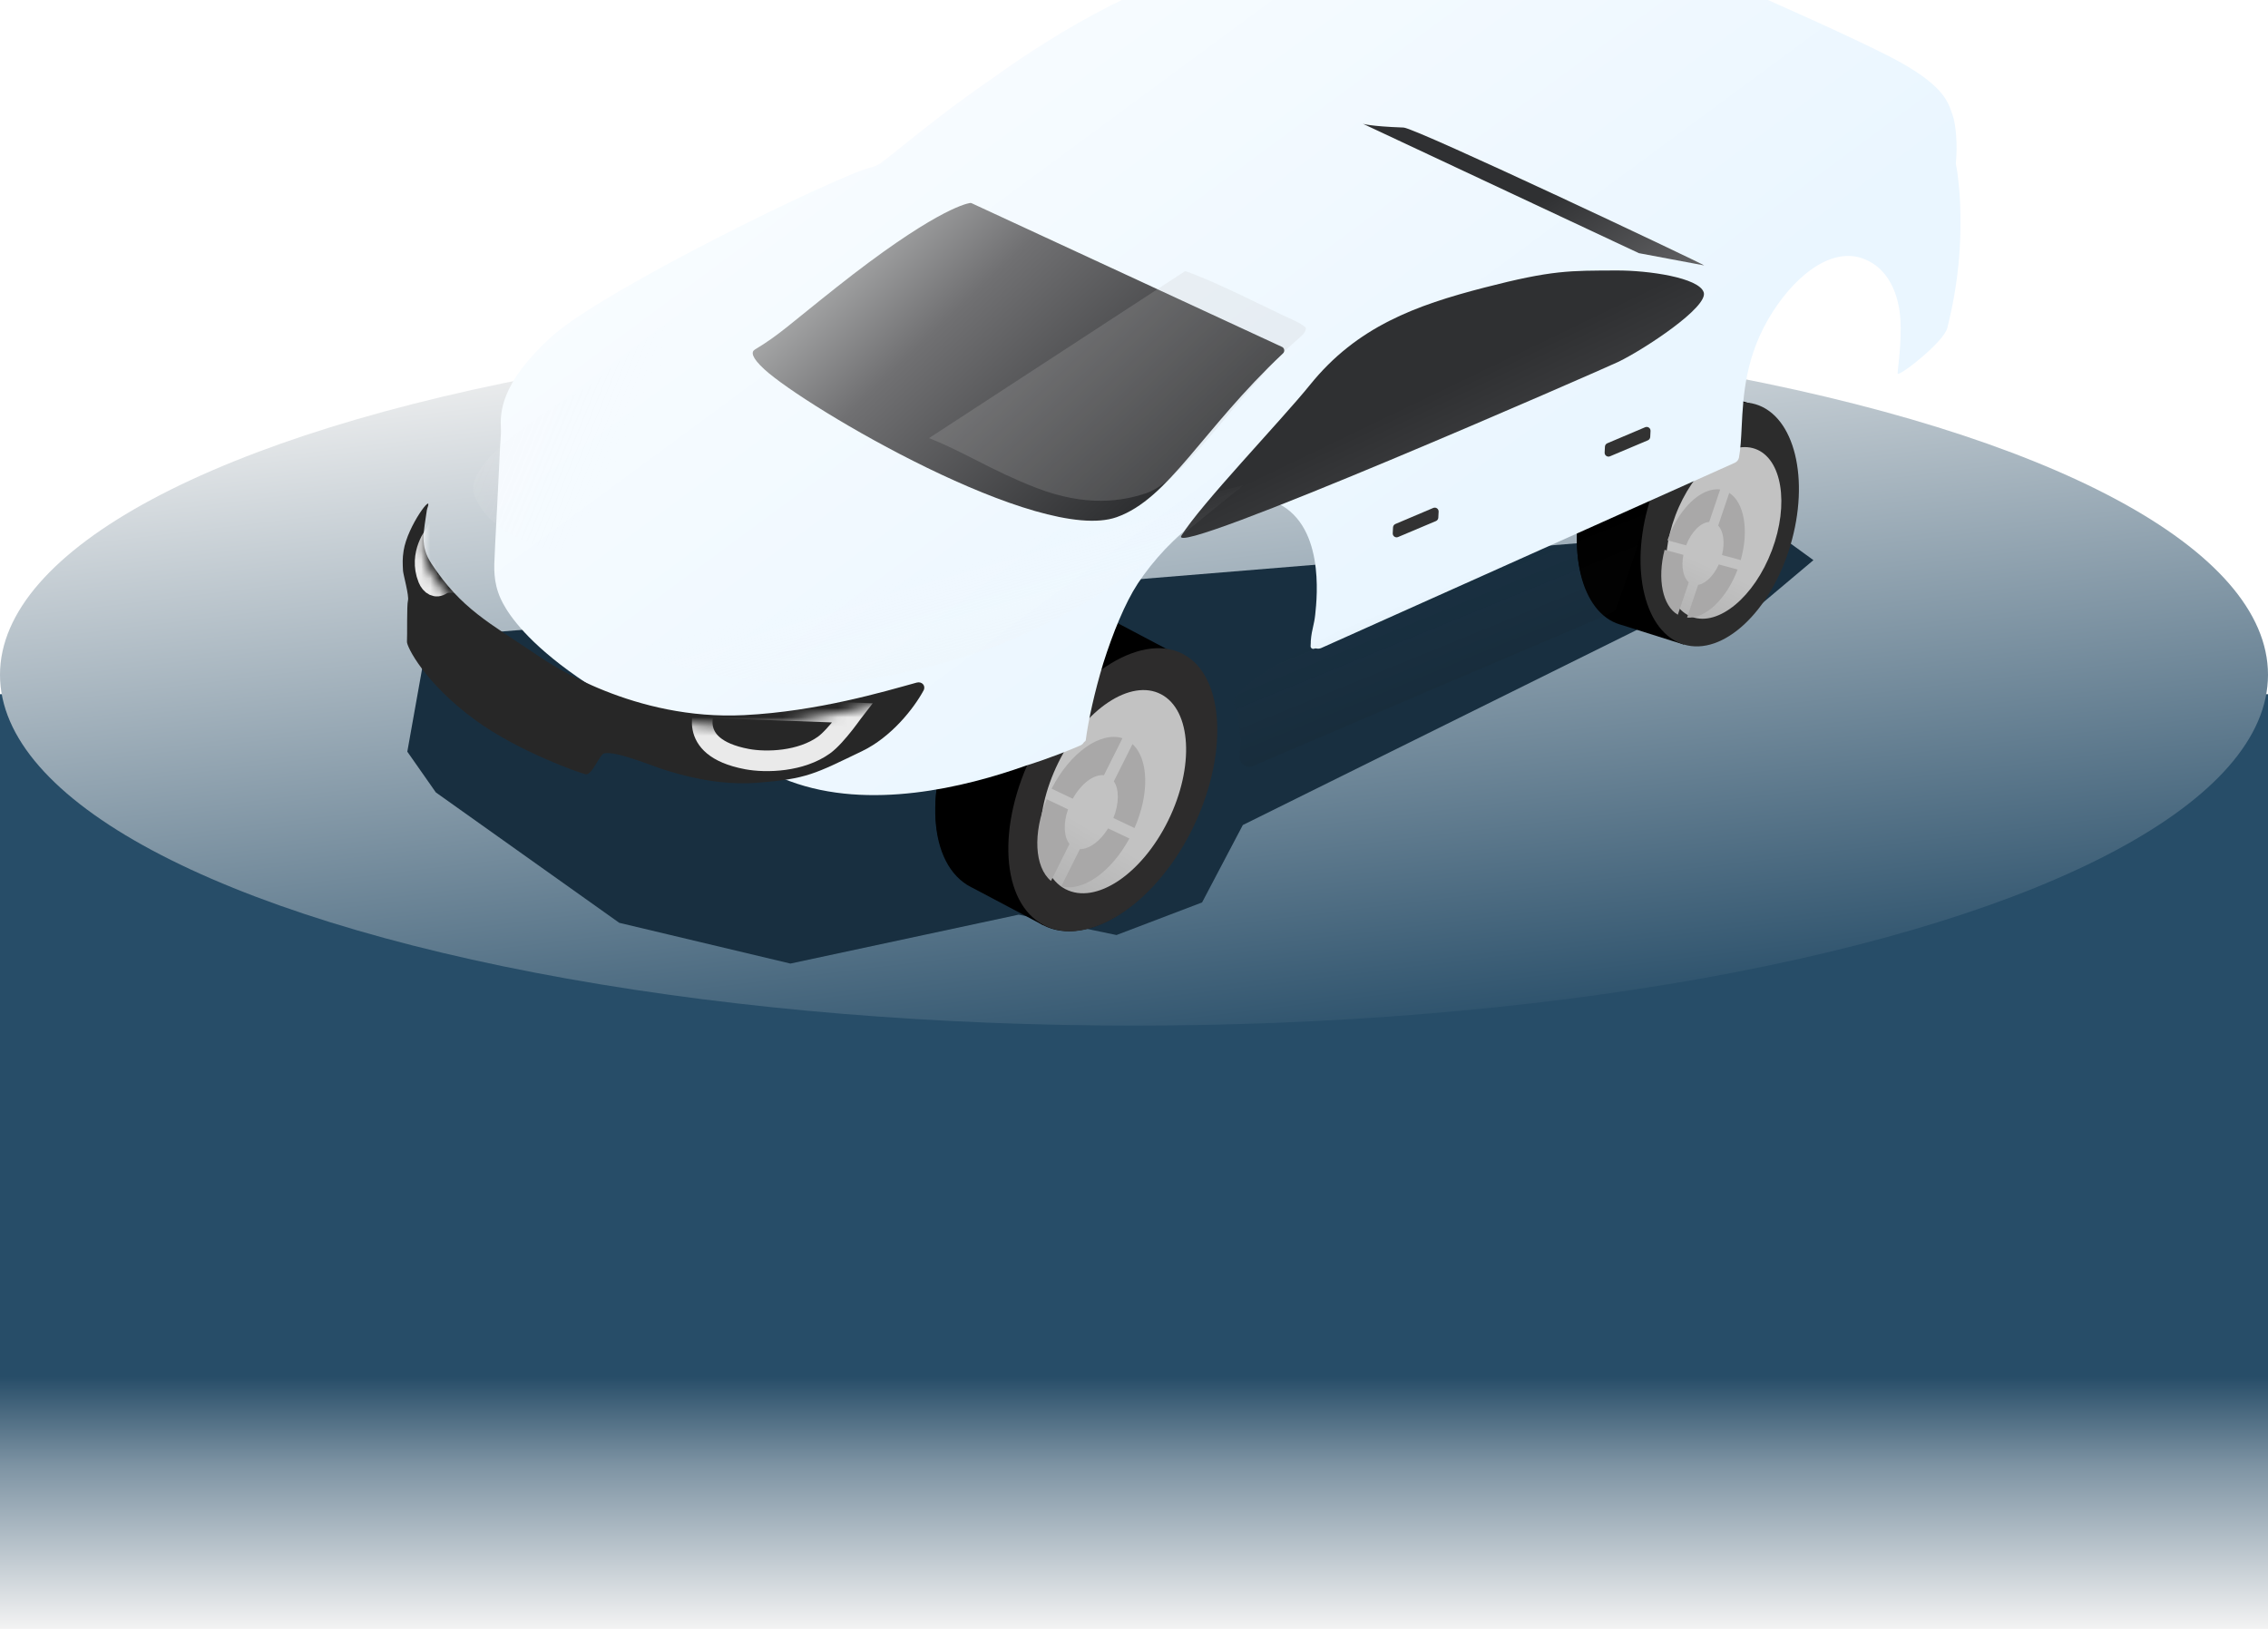 <svg width="245" height="176" viewBox="0 0 245 176" fill="none" xmlns="http://www.w3.org/2000/svg">
<rect y="75" width="245" height="101" fill="url(#paint0_linear_7_306)"/>
<ellipse cx="122.5" cy="72.907" rx="122.5" ry="37.907" fill="url(#paint1_linear_7_306)"/>
<g filter="url(#filter0_f_7_306)">
<path d="M46.201 68.888L191.052 57L195.895 60.522L187.53 67.567L181.366 65.805L134.257 89.14L129.854 97.505L120.608 101.028L110.041 98.826L85.386 104.11L66.894 99.707L47.082 85.618L44 81.215L46.201 68.888Z" fill="#182F40"/>
</g>
<path fill-rule="evenodd" clip-rule="evenodd" d="M127.657 71.159L119.794 67.004L119.791 67.008C119.741 66.98 119.69 66.953 119.639 66.927C114.951 64.524 107.852 69.051 103.782 77.038C99.712 85.026 100.213 93.449 104.901 95.852C104.965 95.885 105.03 95.917 105.094 95.947L112.678 99.959L117.48 90.727C118.692 89.283 119.808 87.606 120.758 85.741C121.634 84.021 122.299 82.28 122.755 80.584L127.657 71.159Z" fill="black"/>
<path d="M112.703 99.971C117.391 102.374 124.488 97.852 128.555 89.871C132.621 81.89 132.118 73.472 127.43 71.069C122.742 68.665 115.645 73.187 111.579 81.169C107.512 89.15 108.016 97.568 112.703 99.971Z" fill="black"/>
<g filter="url(#filter1_d_7_306)">
<path d="M114.817 96.382C118.333 98.185 123.656 94.793 126.706 88.807C129.756 82.821 129.378 76.507 125.862 74.704C122.346 72.902 117.023 76.294 113.973 82.28C110.923 88.266 111.301 94.58 114.817 96.382Z" fill="url(#paint2_linear_7_306)"/>
</g>
<g filter="url(#filter2_di_7_306)">
<path fill-rule="evenodd" clip-rule="evenodd" d="M120.501 76.875C119.439 77.43 118.376 78.281 117.399 79.37L119.296 83.1C119.591 82.789 119.903 82.534 120.217 82.343L120.501 76.875ZM119.865 89.144C119.408 89.298 118.965 89.298 118.585 89.114L115.265 94.25C115.418 94.363 115.579 94.463 115.75 94.551C116.872 95.126 118.216 95.064 119.589 94.489L119.865 89.144ZM120.017 94.293L120.294 88.958C120.662 88.762 121.031 88.475 121.376 88.111L123.235 91.767C122.221 92.887 121.116 93.75 120.017 94.293ZM120.647 82.125L120.93 76.667C122.359 76.027 123.763 75.938 124.929 76.535C125.255 76.702 125.548 76.916 125.809 77.17L122.458 82.353C122.357 82.256 122.244 82.173 122.118 82.109C121.688 81.888 121.174 81.909 120.647 82.125ZM125.63 88.255C125.024 89.446 124.308 90.514 123.531 91.428L121.672 87.772C121.936 87.444 122.18 87.069 122.39 86.657C122.416 86.607 122.44 86.556 122.465 86.506L125.932 87.633C125.836 87.841 125.736 88.048 125.63 88.255ZM119 83.44L117.104 79.711C116.344 80.613 115.645 81.663 115.049 82.831C114.928 83.068 114.814 83.306 114.706 83.544L118.218 84.685C118.239 84.641 118.261 84.596 118.284 84.552C118.494 84.141 118.736 83.767 119 83.44ZM126.103 87.249C126.824 85.578 127.227 83.906 127.322 82.385L123.029 84.583C122.977 85.072 122.846 85.595 122.634 86.121L126.103 87.249ZM118.047 85.07C117.793 85.694 117.653 86.316 117.625 86.881L113.341 89.075C113.387 87.484 113.783 85.708 114.537 83.929L118.047 85.07ZM113.337 89.547L117.627 87.35C117.669 87.996 117.875 88.538 118.24 88.878L114.94 93.982C113.906 93.021 113.365 91.434 113.337 89.547ZM127.342 81.904L123.055 84.1C123.054 83.556 122.944 83.074 122.729 82.704L126.101 77.489C126.958 78.533 127.377 80.096 127.342 81.904Z" fill="#4C4C4C"/>
</g>
<path fill-rule="evenodd" clip-rule="evenodd" d="M127.663 70.988L119.799 66.833L119.798 66.835C119.75 66.808 119.701 66.782 119.652 66.757C114.964 64.354 107.865 68.881 103.795 76.868C99.725 84.856 100.226 93.279 104.914 95.682C104.961 95.707 105.009 95.73 105.057 95.753L112.684 99.789L117.473 90.581C118.693 89.131 119.815 87.447 120.771 85.571C121.653 83.841 122.32 82.09 122.776 80.384L127.663 70.988Z" fill="black"/>
<path d="M128.649 89.876C124.582 97.858 117.485 102.379 112.797 99.976C108.109 97.573 107.606 89.155 111.673 81.174C115.739 73.193 123.065 68.242 127.753 70.645C132.441 73.048 132.715 81.895 128.649 89.876Z" fill="#2D2C2C"/>
<g filter="url(#filter3_d_7_306)">
<path d="M115.079 96.059C118.357 97.785 123.332 94.474 126.191 88.663C129.049 82.852 128.709 76.742 125.431 75.016C122.152 73.29 117.177 76.601 114.319 82.412C111.46 88.223 111.8 94.333 115.079 96.059Z" fill="url(#paint3_linear_7_306)"/>
</g>
<g filter="url(#filter4_di_7_306)">
<path fill-rule="evenodd" clip-rule="evenodd" d="M124.377 88.379C122.403 92.024 119.308 94.174 117.015 93.55L119.03 89.527C120.023 89.551 121.218 88.686 122.08 87.288L124.377 88.379ZM124.93 87.25C126.565 83.535 126.451 79.775 124.713 78.18L122.698 82.202C123.283 83.057 123.278 84.604 122.647 86.166L124.93 87.25ZM118.261 84.083C119.169 82.436 120.541 81.423 121.628 81.543L123.629 77.547C121.261 76.786 117.973 79.093 115.975 82.997L118.261 84.083ZM117.749 85.231L115.448 84.139C113.933 87.815 114.125 91.472 115.907 92.968L117.908 88.971C117.287 88.202 117.222 86.746 117.749 85.231Z" fill="#A9A8A8"/>
</g>
<path fill-rule="evenodd" clip-rule="evenodd" d="M189.777 43.832L182.772 41.628L182.771 41.633C182.726 41.618 182.682 41.604 182.637 41.59C178.472 40.336 173.377 45.071 171.257 52.165C169.137 59.26 170.795 66.027 174.96 67.281C175.021 67.3 175.082 67.317 175.143 67.332L181.886 69.458L184.413 61.252C185.185 59.897 185.843 58.366 186.339 56.706C186.797 55.175 187.078 53.66 187.197 52.211L189.777 43.832Z" fill="black"/>
<path d="M181.914 69.466C186.079 70.72 191.172 65.99 193.29 58.901C195.409 51.812 193.749 45.049 189.585 43.795C185.42 42.541 180.326 47.271 178.208 54.36C176.09 61.449 177.749 68.212 181.914 69.466Z" fill="black"/>
<g filter="url(#filter5_d_7_306)">
<path d="M183.097 66.235C186.221 67.175 190.041 63.627 191.63 58.31C193.219 52.993 191.974 47.921 188.85 46.98C185.727 46.04 181.906 49.588 180.318 54.904C178.729 60.221 179.973 65.294 183.097 66.235Z" fill="url(#paint4_linear_7_306)"/>
</g>
<g filter="url(#filter6_di_7_306)">
<path fill-rule="evenodd" clip-rule="evenodd" d="M184.822 49.54C184.041 50.149 183.303 50.999 182.671 52.03L184.768 54.78C184.961 54.483 185.177 54.229 185.404 54.027L184.822 49.54ZM186.128 59.604C185.779 59.797 185.418 59.863 185.082 59.77L183.147 64.436C183.288 64.504 183.434 64.561 183.585 64.607C184.583 64.907 185.666 64.657 186.697 63.984L186.128 59.604ZM187.016 63.76L186.448 59.389C186.719 59.176 186.975 58.888 187.201 58.542L189.251 61.231C188.595 62.291 187.827 63.155 187.016 63.76ZM185.721 53.785L185.14 49.307C186.205 48.576 187.331 48.295 188.366 48.606C188.656 48.693 188.926 48.823 189.176 48.992L187.224 53.7C187.128 53.636 187.025 53.587 186.914 53.553C186.532 53.438 186.117 53.531 185.721 53.785ZM190.676 58.022C190.36 59.08 189.938 60.053 189.442 60.912L187.391 58.222C187.558 57.916 187.701 57.575 187.81 57.207C187.824 57.163 187.837 57.118 187.849 57.073L190.829 57.472C190.782 57.655 190.731 57.838 190.676 58.022ZM184.577 55.101L182.481 52.351C181.998 53.197 181.585 54.154 181.276 55.191C181.212 55.402 181.155 55.612 181.103 55.821L184.128 56.226C184.139 56.187 184.15 56.148 184.162 56.109C184.271 55.744 184.412 55.405 184.577 55.101ZM190.911 57.134C191.248 55.67 191.327 54.254 191.179 53.005L188.022 55.427C188.052 55.832 188.023 56.276 187.929 56.735L190.911 57.134ZM184.047 56.564C183.933 57.11 183.912 57.635 183.972 58.099L180.815 60.521C180.616 59.221 180.673 57.718 181.022 56.16L184.047 56.564ZM180.882 60.905L184.044 58.479C184.173 58.998 184.421 59.406 184.767 59.628L182.844 64.266C181.861 63.641 181.186 62.433 180.882 60.905ZM191.124 52.611L187.971 55.031C187.889 54.588 187.727 54.212 187.497 53.944L189.46 49.207C190.312 49.928 190.885 51.136 191.124 52.611Z" fill="#4C4C4C"/>
</g>
<path fill-rule="evenodd" clip-rule="evenodd" d="M189.79 44.021L182.785 41.816L182.785 41.818C182.741 41.803 182.697 41.789 182.652 41.776C178.487 40.522 173.392 45.257 171.273 52.351C169.152 59.445 170.81 66.213 174.975 67.467C175.015 67.479 175.055 67.49 175.095 67.501L181.899 69.646L184.426 61.442C185.198 60.086 185.858 58.554 186.355 56.892C186.813 55.359 187.094 53.842 187.213 52.392L189.79 44.021Z" fill="black"/>
<path d="M181.895 69.637C186.106 70.905 191.256 66.122 193.398 58.955C195.539 51.787 193.862 44.949 189.651 43.681C185.44 42.413 180.29 47.196 178.148 54.363C176.006 61.531 177.684 68.369 181.895 69.637Z" fill="#2C2C2C"/>
<g filter="url(#filter7_d_7_306)">
<g filter="url(#filter8_d_7_306)">
<path d="M182.772 66.658C185.65 67.701 189.515 64.483 191.406 59.469C193.297 54.456 192.498 49.547 189.621 48.504C186.743 47.461 182.878 50.68 180.987 55.693C179.096 60.706 179.895 65.615 182.772 66.658Z" fill="url(#paint5_linear_7_306)"/>
</g>
<g filter="url(#filter9_di_7_306)">
<path fill-rule="evenodd" clip-rule="evenodd" d="M190.081 59.318C188.876 62.513 186.584 64.674 184.621 64.512L185.815 60.978C186.628 60.845 187.499 59.993 188.044 58.768L190.081 59.318ZM190.417 58.299C191.329 55.081 190.795 52.076 189.176 51.035L187.981 54.57C188.555 55.179 188.728 56.416 188.394 57.753L190.417 58.299ZM184.517 56.706C185.075 55.246 186.095 54.232 187.012 54.178L188.196 50.674C186.145 50.4 183.694 52.73 182.501 56.162L184.517 56.706ZM184.222 57.736L182.191 57.188C181.382 60.356 181.976 63.258 183.623 64.203L184.807 60.701C184.202 60.177 183.973 59.025 184.222 57.736Z" fill="#A9A8A8"/>
</g>
</g>
<g filter="url(#filter10_ii_7_306)">
<path fill-rule="evenodd" clip-rule="evenodd" d="M83.999 34.338C83.92 34.397 83.837 34.451 83.749 34.495C83.441 34.652 83.167 34.758 82.926 34.81C79.893 35.456 54.122 47.904 48.373 53.145C42.778 58.246 42.905 61.474 42.965 62.973C42.974 63.189 42.982 63.37 42.971 63.514C42.911 64.236 42.841 65.691 42.753 67.542C42.7 68.632 42.641 69.859 42.574 71.156L42.345 75.559C42.34 75.888 42.321 76.224 42.302 76.567C42.219 78.022 42.132 79.603 42.934 81.383C43.922 83.577 48.825 91.687 74.169 101.116C82.763 104.313 93.069 101.788 99.678 99.441C102.432 98.574 104.529 97.707 105.564 97.257C105.723 97.188 105.85 97.073 105.935 96.931C105.958 96.892 105.994 96.858 106.035 96.839C106.097 96.811 106.135 96.757 106.144 96.69C106.43 94.501 107.111 91.438 108.034 88.387C109.076 85.099 110.395 81.855 111.766 79.766C114.987 74.859 121.607 68.945 126.471 70.911C131.99 73.142 131.14 81.202 130.933 83.127C130.871 83.693 130.786 84.068 130.702 84.438C130.606 84.859 130.511 85.275 130.455 85.958C130.453 85.991 130.452 86.024 130.453 86.056C130.454 86.087 130.455 86.118 130.453 86.149C130.445 86.263 130.438 86.388 130.434 86.527C130.426 86.74 130.646 86.882 130.84 86.794C130.911 86.762 130.992 86.762 131.069 86.78C131.235 86.817 131.417 86.805 131.592 86.726L176.247 66.721C176.484 66.615 176.661 66.405 176.708 66.15C176.886 65.202 176.94 64.09 177.001 62.851L177.001 62.851C177.17 59.428 177.386 55.029 180.365 50.391C183.087 46.152 186.873 43.449 190.121 44.656C193.368 45.863 194.082 49.465 194.159 51.455C194.236 53.409 194.038 55.188 193.924 56.22L193.924 56.22L193.924 56.22C193.878 56.636 193.845 56.93 193.849 57.066C193.863 57.539 198.828 53.695 199.214 52.152C200.39 47.457 200.814 43.025 200.575 38.185C200.536 37.393 200.349 35.389 200.167 34.595C200.14 34.474 200.129 34.351 200.143 34.228C200.328 32.581 200.165 30.139 199.766 29.087C199.73 28.993 199.696 28.894 199.66 28.79C199.238 27.577 198.579 25.683 192.897 22.781C184.829 18.659 162.764 9.271 161.904 9.034C159.871 8.474 157.228 8.532 155.088 8.58C153.832 8.608 152.749 8.632 152.065 8.525C142.188 6.977 130.604 7.752 115.016 14.628C112.937 15.386 110.875 16.267 108.869 17.291C103.858 19.848 99.605 22.618 96.054 25.186C91.922 28.018 88.716 30.59 86.414 32.436C85.451 33.208 84.647 33.854 83.999 34.338Z" fill="url(#paint6_linear_7_306)"/>
</g>
<g filter="url(#filter11_ddi_7_306)">
<path d="M122.873 53.632C128.515 51.631 132.008 44.284 140.845 35.925C141.061 35.72 141.006 35.359 140.736 35.234L107.22 19.715C107.159 19.687 107.094 19.674 107.027 19.685C106.411 19.79 102.809 20.718 92.593 28.805C87.458 32.87 86.416 33.944 83.79 35.523C83.375 35.773 83.414 36.372 84.825 37.664C89.325 41.781 114.529 56.59 122.873 53.632Z" fill="url(#paint7_linear_7_306)"/>
</g>
<g filter="url(#filter12_di_7_306)">
<path d="M163.338 26.555C170.717 24.645 172.586 24.729 177.613 24.706C181.072 24.69 186.522 25.483 187.039 27.067C187.556 28.651 180.674 33.185 177.851 34.562C176.471 35.235 129 56.029 130.613 53.364C132.601 50.082 141.443 40.868 144.497 37.077C149.587 30.756 155.959 28.464 163.338 26.555Z" fill="url(#paint8_linear_7_306)"/>
</g>
<g filter="url(#filter13_di_7_306)">
<path d="M180.032 22.834L150.213 8.85C150.213 8.85 150.883 9.126 154.624 9.264C155.929 9.313 186.871 23.946 187.091 24.161L180.032 22.834Z" fill="url(#paint9_linear_7_306)"/>
</g>
<g filter="url(#filter14_f_7_306)">
<path d="M108.013 69.637C119.993 64.804 126.92 58.318 134.291 52.442C112.981 57.579 68.348 68.924 68.99 69.846C69.793 70.998 72.88 72.476 83.327 73.725C93.612 74.956 106.641 70.191 108.013 69.637Z" fill="url(#paint10_linear_7_306)" fill-opacity="0.21"/>
</g>
<g filter="url(#filter15_f_7_306)">
<path d="M64.18 41.34C64.873 40.827 73.674 32.603 80.151 28.617C74.459 38.438 61.538 59.756 60.448 59.59C59.085 59.381 52.877 57.883 51.251 53.522C49.65 49.228 63.314 41.98 64.18 41.34Z" fill="url(#paint11_linear_7_306)" fill-opacity="0.13"/>
</g>
<g filter="url(#filter16_di_7_306)">
<path d="M150.482 55.494C150.49 55.334 150.589 55.192 150.737 55.13L154.827 53.395C155.111 53.275 155.423 53.494 155.407 53.802L155.373 54.447C155.365 54.607 155.266 54.749 155.118 54.812L151.028 56.538C150.744 56.658 150.433 56.439 150.449 56.131L150.482 55.494Z" fill="#323232"/>
</g>
<g filter="url(#filter17_di_7_306)">
<path d="M173.373 46.773C173.381 46.612 173.481 46.47 173.628 46.408L177.719 44.674C178.003 44.553 178.314 44.772 178.298 45.08L178.265 45.725C178.257 45.886 178.157 46.028 178.009 46.09L173.919 47.816C173.635 47.936 173.324 47.718 173.34 47.409L173.373 46.773Z" fill="#323232"/>
</g>
<g filter="url(#filter18_f_7_306)">
<path d="M135.267 82.791L174.14 66.193C174.354 66.101 174.52 65.926 174.598 65.707C175.793 62.361 177.988 55.958 178.097 54.589C178.239 52.816 131.951 71.971 133.324 76.068C134.034 78.184 134.074 80.211 133.909 81.685C133.828 82.407 134.599 83.076 135.267 82.791Z" fill="url(#paint12_linear_7_306)" fill-opacity="0.12"/>
</g>
<path d="M100.358 47.337L128.027 29.291C131.038 30.276 137.827 33.747 139.125 34.313C140.807 35.046 141.074 35.42 141.074 35.42C141.047 35.938 140.771 36.151 139.896 36.918C138.642 38.017 138.109 38.525 134.956 42.148C130.414 47.367 126.911 52.261 123.74 53.314C121.217 54.153 117.317 54.798 111.923 52.703C107.102 50.83 104.177 48.844 100.358 47.337Z" fill="#C4C4C4" fill-opacity="0.2"/>
<g filter="url(#filter19_di_7_306)">
<path d="M46.622 62.09C45.318 60.125 45.785 58.631 46.114 56.265C46.124 56.201 46.142 56.133 46.165 56.072C46.869 54.227 44.017 57.986 43.6 60.669C43.462 61.556 43.496 62.012 43.536 62.84C43.557 63.219 44.213 65.56 44.071 66.051C43.931 66.542 44.007 69.979 43.962 70.496C43.918 71.012 45.879 74.975 51.363 78.982C55.919 82.312 62.584 84.687 63.273 84.823C63.962 84.959 64.763 82.665 65.273 82.563C66.609 82.294 70.43 83.927 71.865 84.368C73.539 84.882 77.447 86.071 81.803 85.739C87.19 85.329 88.04 84.763 93.099 82.338C96.304 80.801 98.725 77.69 99.763 75.777C100.044 75.26 99.592 74.763 99.024 74.919C95.552 75.872 88.382 78.03 80.391 78.433C68.518 79.033 59.481 72.936 58.186 72.06C52.744 68.377 49.857 66.97 46.622 62.09Z" fill="#272727"/>
</g>
<mask id="mask0_7_306" style="mask-type:alpha" maskUnits="userSpaceOnUse" x="42" y="56" width="58" height="30">
<path d="M46.623 62.068C45.59 60.509 45.617 58.759 45.971 57.239C46.164 56.41 45.37 55.907 44.898 56.614C43.732 58.367 43.196 59.88 43.022 60.722C42.884 61.609 42.876 62.177 42.916 63.006C42.935 63.385 44.211 65.536 44.071 66.027C43.928 66.518 44.003 69.955 43.958 70.472C43.914 70.988 45.873 74.952 51.353 78.963C55.907 82.295 62.571 84.675 63.26 84.811C63.948 84.948 64.751 82.655 65.261 82.552C66.597 82.285 70.417 83.92 71.852 84.362C73.526 84.877 77.433 86.068 81.789 85.74C87.176 85.332 88.027 84.767 93.087 82.345C96.294 80.811 98.716 77.701 99.756 75.789C100.037 75.272 99.585 74.775 99.017 74.93C95.544 75.881 88.373 78.034 80.382 78.433C68.509 79.025 59.475 72.922 58.181 72.046C52.741 68.359 49.857 66.95 46.623 62.068Z" fill="#999999"/>
</mask>
<g mask="url(#mask0_7_306)">
<g filter="url(#filter20_d_7_306)">
<path d="M91.33 76.097L75.425 75.514C75.424 75.517 75.423 75.52 75.422 75.523C75.371 75.648 75.305 75.831 75.247 76.054C75.131 76.502 75.049 77.103 75.172 77.734C75.294 78.359 75.617 79.028 76.333 79.625C77.055 80.225 78.189 80.765 79.951 81.095C80.997 81.291 82.455 81.361 83.968 81.155C85.481 80.948 87.026 80.467 88.265 79.579C88.935 79.099 89.778 78.127 90.469 77.246C90.81 76.811 91.107 76.406 91.319 76.111C91.323 76.106 91.326 76.102 91.33 76.097Z" stroke="white" stroke-opacity="0.9" stroke-width="2.229"/>
</g>
<g filter="url(#filter21_d_7_306)">
<path d="M46.042 57.075C46.04 57.078 46.038 57.081 46.036 57.083C45.878 57.334 45.674 57.697 45.506 58.144C45.17 59.037 44.976 60.252 45.511 61.582C45.665 61.961 45.895 62.219 46.139 62.333C46.365 62.438 46.644 62.439 46.97 62.217C47.196 62.065 47.5 62.015 47.773 62.002C48.059 61.988 48.37 62.012 48.651 62.048C48.77 62.063 48.886 62.081 48.996 62.1L46.042 57.075Z" stroke="white" stroke-opacity="0.9" stroke-width="2.229"/>
</g>
</g>
<defs>
<filter id="filter0_f_7_306" x="35.3" y="48.3" width="169.295" height="64.509" filterUnits="userSpaceOnUse" color-interpolation-filters="sRGB">
<feFlood flood-opacity="0" result="BackgroundImageFix"/>
<feBlend mode="normal" in="SourceGraphic" in2="BackgroundImageFix" result="shape"/>
<feGaussianBlur stdDeviation="4.35" result="effect1_foregroundBlur_7_306"/>
</filter>
<filter id="filter1_d_7_306" x="111.163" y="73.472" width="18.354" height="24.143" filterUnits="userSpaceOnUse" color-interpolation-filters="sRGB">
<feFlood flood-opacity="0" result="BackgroundImageFix"/>
<feColorMatrix in="SourceAlpha" type="matrix" values="0 0 0 0 0 0 0 0 0 0 0 0 0 0 0 0 0 0 127 0" result="hardAlpha"/>
<feOffset/>
<feGaussianBlur stdDeviation="0.374"/>
<feComposite in2="hardAlpha" operator="out"/>
<feColorMatrix type="matrix" values="0 0 0 0 0 0 0 0 0 0 0 0 0 0 0 0 0 0 0.25 0"/>
<feBlend mode="normal" in2="BackgroundImageFix" result="effect1_dropShadow_7_306"/>
<feBlend mode="normal" in="SourceGraphic" in2="effect1_dropShadow_7_306" result="shape"/>
</filter>
<filter id="filter2_di_7_306" x="111.09" y="75.984" width="16.703" height="20.467" filterUnits="userSpaceOnUse" color-interpolation-filters="sRGB">
<feFlood flood-opacity="0" result="BackgroundImageFix"/>
<feColorMatrix in="SourceAlpha" type="matrix" values="0 0 0 0 0 0 0 0 0 0 0 0 0 0 0 0 0 0 127 0" result="hardAlpha"/>
<feOffset dy="0.3"/>
<feGaussianBlur stdDeviation="0.225"/>
<feColorMatrix type="matrix" values="0 0 0 0 1 0 0 0 0 1 0 0 0 0 1 0 0 0 0.41 0"/>
<feBlend mode="normal" in2="BackgroundImageFix" result="effect1_dropShadow_7_306"/>
<feBlend mode="normal" in="SourceGraphic" in2="effect1_dropShadow_7_306" result="shape"/>
<feColorMatrix in="SourceAlpha" type="matrix" values="0 0 0 0 0 0 0 0 0 0 0 0 0 0 0 0 0 0 127 0" result="hardAlpha"/>
<feOffset dx="-2.247" dy="1.498"/>
<feGaussianBlur stdDeviation="1.123"/>
<feComposite in2="hardAlpha" operator="arithmetic" k2="-1" k3="1"/>
<feColorMatrix type="matrix" values="0 0 0 0 0 0 0 0 0 0 0 0 0 0 0 0 0 0 0.25 0"/>
<feBlend mode="normal" in2="shape" result="effect2_innerShadow_7_306"/>
</filter>
<filter id="filter3_d_7_306" x="110.522" y="72.701" width="19.466" height="25.672" filterUnits="userSpaceOnUse" color-interpolation-filters="sRGB">
<feFlood flood-opacity="0" result="BackgroundImageFix"/>
<feColorMatrix in="SourceAlpha" type="matrix" values="0 0 0 0 0 0 0 0 0 0 0 0 0 0 0 0 0 0 127 0" result="hardAlpha"/>
<feOffset/>
<feGaussianBlur stdDeviation="0.929"/>
<feComposite in2="hardAlpha" operator="out"/>
<feColorMatrix type="matrix" values="0 0 0 0 0 0 0 0 0 0 0 0 0 0 0 0 0 0 0.25 0"/>
<feBlend mode="normal" in2="BackgroundImageFix" result="effect1_dropShadow_7_306"/>
<feBlend mode="normal" in="SourceGraphic" in2="effect1_dropShadow_7_306" result="shape"/>
</filter>
<filter id="filter4_di_7_306" x="112.054" y="77.245" width="14.827" height="17.997" filterUnits="userSpaceOnUse" color-interpolation-filters="sRGB">
<feFlood flood-opacity="0" result="BackgroundImageFix"/>
<feColorMatrix in="SourceAlpha" type="matrix" values="0 0 0 0 0 0 0 0 0 0 0 0 0 0 0 0 0 0 127 0" result="hardAlpha"/>
<feOffset dy="0.633"/>
<feGaussianBlur stdDeviation="0.396"/>
<feColorMatrix type="matrix" values="0 0 0 0 1 0 0 0 0 1 0 0 0 0 1 0 0 0 0.59 0"/>
<feBlend mode="normal" in2="BackgroundImageFix" result="effect1_dropShadow_7_306"/>
<feBlend mode="normal" in="SourceGraphic" in2="effect1_dropShadow_7_306" result="shape"/>
<feColorMatrix in="SourceAlpha" type="matrix" values="0 0 0 0 0 0 0 0 0 0 0 0 0 0 0 0 0 0 127 0" result="hardAlpha"/>
<feOffset dx="-2.375" dy="1.583"/>
<feGaussianBlur stdDeviation="1.188"/>
<feComposite in2="hardAlpha" operator="arithmetic" k2="-1" k3="1"/>
<feColorMatrix type="matrix" values="0 0 0 0 0 0 0 0 0 0 0 0 0 0 0 0 0 0 0.25 0"/>
<feBlend mode="normal" in2="shape" result="effect2_innerShadow_7_306"/>
</filter>
<filter id="filter5_d_7_306" x="179.008" y="46.211" width="13.931" height="20.794" filterUnits="userSpaceOnUse" color-interpolation-filters="sRGB">
<feFlood flood-opacity="0" result="BackgroundImageFix"/>
<feColorMatrix in="SourceAlpha" type="matrix" values="0 0 0 0 0 0 0 0 0 0 0 0 0 0 0 0 0 0 127 0" result="hardAlpha"/>
<feOffset/>
<feGaussianBlur stdDeviation="0.309"/>
<feComposite in2="hardAlpha" operator="out"/>
<feColorMatrix type="matrix" values="0 0 0 0 0 0 0 0 0 0 0 0 0 0 0 0 0 0 0.25 0"/>
<feBlend mode="normal" in2="BackgroundImageFix" result="effect1_dropShadow_7_306"/>
<feBlend mode="normal" in="SourceGraphic" in2="effect1_dropShadow_7_306" result="shape"/>
</filter>
<filter id="filter6_di_7_306" x="178.846" y="48.357" width="12.776" height="17.613" filterUnits="userSpaceOnUse" color-interpolation-filters="sRGB">
<feFlood flood-opacity="0" result="BackgroundImageFix"/>
<feColorMatrix in="SourceAlpha" type="matrix" values="0 0 0 0 0 0 0 0 0 0 0 0 0 0 0 0 0 0 127 0" result="hardAlpha"/>
<feOffset dy="0.247"/>
<feGaussianBlur stdDeviation="0.186"/>
<feColorMatrix type="matrix" values="0 0 0 0 1 0 0 0 0 1 0 0 0 0 1 0 0 0 0.41 0"/>
<feBlend mode="normal" in2="BackgroundImageFix" result="effect1_dropShadow_7_306"/>
<feBlend mode="normal" in="SourceGraphic" in2="effect1_dropShadow_7_306" result="shape"/>
<feColorMatrix in="SourceAlpha" type="matrix" values="0 0 0 0 0 0 0 0 0 0 0 0 0 0 0 0 0 0 127 0" result="hardAlpha"/>
<feOffset dx="-1.855" dy="1.237"/>
<feGaussianBlur stdDeviation="0.928"/>
<feComposite in2="hardAlpha" operator="arithmetic" k2="-1" k3="1"/>
<feColorMatrix type="matrix" values="0 0 0 0 0 0 0 0 0 0 0 0 0 0 0 0 0 0 0.25 0"/>
<feBlend mode="normal" in2="shape" result="effect2_innerShadow_7_306"/>
</filter>
<filter id="filter7_d_7_306" x="178.104" y="46.45" width="16.184" height="22.261" filterUnits="userSpaceOnUse" color-interpolation-filters="sRGB">
<feFlood flood-opacity="0" result="BackgroundImageFix"/>
<feColorMatrix in="SourceAlpha" type="matrix" values="0 0 0 0 0 0 0 0 0 0 0 0 0 0 0 0 0 0 127 0" result="hardAlpha"/>
<feOffset/>
<feGaussianBlur stdDeviation="0.929"/>
<feComposite in2="hardAlpha" operator="out"/>
<feColorMatrix type="matrix" values="0 0 0 0 0 0 0 0 0 0 0 0 0 0 0 0 0 0 0.25 0"/>
<feBlend mode="normal" in2="BackgroundImageFix" result="effect1_dropShadow_7_306"/>
<feBlend mode="normal" in="SourceGraphic" in2="effect1_dropShadow_7_306" result="shape"/>
</filter>
<filter id="filter8_d_7_306" x="179.405" y="47.751" width="13.583" height="19.66" filterUnits="userSpaceOnUse" color-interpolation-filters="sRGB">
<feFlood flood-opacity="0" result="BackgroundImageFix"/>
<feColorMatrix in="SourceAlpha" type="matrix" values="0 0 0 0 0 0 0 0 0 0 0 0 0 0 0 0 0 0 127 0" result="hardAlpha"/>
<feOffset/>
<feGaussianBlur stdDeviation="0.278"/>
<feComposite in2="hardAlpha" operator="out"/>
<feColorMatrix type="matrix" values="0 0 0 0 0 0 0 0 0 0 0 0 0 0 0 0 0 0 0.25 0"/>
<feBlend mode="normal" in2="BackgroundImageFix" result="effect1_dropShadow_7_306"/>
<feBlend mode="normal" in="SourceGraphic" in2="effect1_dropShadow_7_306" result="shape"/>
</filter>
<filter id="filter9_di_7_306" x="179.457" y="50.494" width="12.195" height="15.61" filterUnits="userSpaceOnUse" color-interpolation-filters="sRGB">
<feFlood flood-opacity="0" result="BackgroundImageFix"/>
<feColorMatrix in="SourceAlpha" type="matrix" values="0 0 0 0 0 0 0 0 0 0 0 0 0 0 0 0 0 0 127 0" result="hardAlpha"/>
<feOffset dy="0.633"/>
<feGaussianBlur stdDeviation="0.396"/>
<feColorMatrix type="matrix" values="0 0 0 0 1 0 0 0 0 1 0 0 0 0 1 0 0 0 0.59 0"/>
<feBlend mode="normal" in2="BackgroundImageFix" result="effect1_dropShadow_7_306"/>
<feBlend mode="normal" in="SourceGraphic" in2="effect1_dropShadow_7_306" result="shape"/>
<feColorMatrix in="SourceAlpha" type="matrix" values="0 0 0 0 0 0 0 0 0 0 0 0 0 0 0 0 0 0 127 0" result="hardAlpha"/>
<feOffset dx="-2.375" dy="1.583"/>
<feGaussianBlur stdDeviation="1.188"/>
<feComposite in2="hardAlpha" operator="arithmetic" k2="-1" k3="1"/>
<feColorMatrix type="matrix" values="0 0 0 0 0 0 0 0 0 0 0 0 0 0 0 0 0 0 0.25 0"/>
<feBlend mode="normal" in2="shape" result="effect2_innerShadow_7_306"/>
</filter>
<filter id="filter10_ii_7_306" x="42.251" y="-7.003" width="169.531" height="109.627" filterUnits="userSpaceOnUse" color-interpolation-filters="sRGB">
<feFlood flood-opacity="0" result="BackgroundImageFix"/>
<feBlend mode="normal" in="SourceGraphic" in2="BackgroundImageFix" result="shape"/>
<feColorMatrix in="SourceAlpha" type="matrix" values="0 0 0 0 0 0 0 0 0 0 0 0 0 0 0 0 0 0 127 0" result="hardAlpha"/>
<feOffset dx="11.143" dy="-14.857"/>
<feGaussianBlur stdDeviation="44.571"/>
<feComposite in2="hardAlpha" operator="arithmetic" k2="-1" k3="1"/>
<feColorMatrix type="matrix" values="0 0 0 0 0 0 0 0 0 0 0 0 0 0 0 0 0 0 0.07 0"/>
<feBlend mode="normal" in2="shape" result="effect1_innerShadow_7_306"/>
<feColorMatrix in="SourceAlpha" type="matrix" values="0 0 0 0 0 0 0 0 0 0 0 0 0 0 0 0 0 0 127 0" result="hardAlpha"/>
<feOffset dy="-1.857"/>
<feGaussianBlur stdDeviation="3.714"/>
<feComposite in2="hardAlpha" operator="arithmetic" k2="-1" k3="1"/>
<feColorMatrix type="matrix" values="0 0 0 0 0 0 0 0 0 0 0 0 0 0 0 0 0 0 0.09 0"/>
<feBlend mode="normal" in2="effect1_innerShadow_7_306" result="effect2_innerShadow_7_306"/>
</filter>
<filter id="filter11_ddi_7_306" x="80.565" y="17.434" width="61.911" height="38.832" filterUnits="userSpaceOnUse" color-interpolation-filters="sRGB">
<feFlood flood-opacity="0" result="BackgroundImageFix"/>
<feColorMatrix in="SourceAlpha" type="matrix" values="0 0 0 0 0 0 0 0 0 0 0 0 0 0 0 0 0 0 127 0" result="hardAlpha"/>
<feOffset dx="-1.498" dy="0.749"/>
<feGaussianBlur stdDeviation="0.749"/>
<feColorMatrix type="matrix" values="0 0 0 0 1 0 0 0 0 1 0 0 0 0 1 0 0 0 0.28 0"/>
<feBlend mode="normal" in2="BackgroundImageFix" result="effect1_dropShadow_7_306"/>
<feColorMatrix in="SourceAlpha" type="matrix" values="0 0 0 0 0 0 0 0 0 0 0 0 0 0 0 0 0 0 127 0" result="hardAlpha"/>
<feOffset dy="-0.749"/>
<feGaussianBlur stdDeviation="0.749"/>
<feColorMatrix type="matrix" values="0 0 0 0 1 0 0 0 0 1 0 0 0 0 1 0 0 0 0.56 0"/>
<feBlend mode="normal" in2="effect1_dropShadow_7_306" result="effect2_dropShadow_7_306"/>
<feBlend mode="normal" in="SourceGraphic" in2="effect2_dropShadow_7_306" result="shape"/>
<feColorMatrix in="SourceAlpha" type="matrix" values="0 0 0 0 0 0 0 0 0 0 0 0 0 0 0 0 0 0 127 0" result="hardAlpha"/>
<feOffset dx="-0.749" dy="2.247"/>
<feGaussianBlur stdDeviation="1.123"/>
<feComposite in2="hardAlpha" operator="arithmetic" k2="-1" k3="1"/>
<feColorMatrix type="matrix" values="0 0 0 0 0 0 0 0 0 0 0 0 0 0 0 0 0 0 0.75 0"/>
<feBlend mode="normal" in2="shape" result="effect3_innerShadow_7_306"/>
</filter>
<filter id="filter12_di_7_306" x="127.577" y="24.706" width="60.264" height="31.89" filterUnits="userSpaceOnUse" color-interpolation-filters="sRGB">
<feFlood flood-opacity="0" result="BackgroundImageFix"/>
<feColorMatrix in="SourceAlpha" type="matrix" values="0 0 0 0 0 0 0 0 0 0 0 0 0 0 0 0 0 0 127 0" result="hardAlpha"/>
<feOffset dy="0.774"/>
<feGaussianBlur stdDeviation="0.387"/>
<feColorMatrix type="matrix" values="0 0 0 0 0.925 0 0 0 0 0.925 0 0 0 0 0.925 0 0 0 0.37 0"/>
<feBlend mode="normal" in2="BackgroundImageFix" result="effect1_dropShadow_7_306"/>
<feBlend mode="normal" in="SourceGraphic" in2="effect1_dropShadow_7_306" result="shape"/>
<feColorMatrix in="SourceAlpha" type="matrix" values="0 0 0 0 0 0 0 0 0 0 0 0 0 0 0 0 0 0 127 0" result="hardAlpha"/>
<feOffset dx="-2.995" dy="3.744"/>
<feGaussianBlur stdDeviation="1.498"/>
<feComposite in2="hardAlpha" operator="arithmetic" k2="-1" k3="1"/>
<feColorMatrix type="matrix" values="0 0 0 0 0 0 0 0 0 0 0 0 0 0 0 0 0 0 0.8 0"/>
<feBlend mode="normal" in2="shape" result="effect2_innerShadow_7_306"/>
</filter>
<filter id="filter13_di_7_306" x="147.217" y="8.85" width="40.648" height="18.307" filterUnits="userSpaceOnUse" color-interpolation-filters="sRGB">
<feFlood flood-opacity="0" result="BackgroundImageFix"/>
<feColorMatrix in="SourceAlpha" type="matrix" values="0 0 0 0 0 0 0 0 0 0 0 0 0 0 0 0 0 0 127 0" result="hardAlpha"/>
<feOffset dy="0.774"/>
<feGaussianBlur stdDeviation="0.387"/>
<feColorMatrix type="matrix" values="0 0 0 0 0.925 0 0 0 0 0.925 0 0 0 0 0.925 0 0 0 0.37 0"/>
<feBlend mode="normal" in2="BackgroundImageFix" result="effect1_dropShadow_7_306"/>
<feBlend mode="normal" in="SourceGraphic" in2="effect1_dropShadow_7_306" result="shape"/>
<feColorMatrix in="SourceAlpha" type="matrix" values="0 0 0 0 0 0 0 0 0 0 0 0 0 0 0 0 0 0 127 0" result="hardAlpha"/>
<feOffset dx="-2.995" dy="3.744"/>
<feGaussianBlur stdDeviation="1.498"/>
<feComposite in2="hardAlpha" operator="arithmetic" k2="-1" k3="1"/>
<feColorMatrix type="matrix" values="0 0 0 0 0 0 0 0 0 0 0 0 0 0 0 0 0 0 0.8 0"/>
<feBlend mode="normal" in2="shape" result="effect2_innerShadow_7_306"/>
</filter>
<filter id="filter14_f_7_306" x="58.499" y="41.958" width="86.276" height="42.453" filterUnits="userSpaceOnUse" color-interpolation-filters="sRGB">
<feFlood flood-opacity="0" result="BackgroundImageFix"/>
<feBlend mode="normal" in="SourceGraphic" in2="BackgroundImageFix" result="shape"/>
<feGaussianBlur stdDeviation="5.242" result="effect1_foregroundBlur_7_306"/>
</filter>
<filter id="filter15_f_7_306" x="44.381" y="21.877" width="42.51" height="44.453" filterUnits="userSpaceOnUse" color-interpolation-filters="sRGB">
<feFlood flood-opacity="0" result="BackgroundImageFix"/>
<feBlend mode="normal" in="SourceGraphic" in2="BackgroundImageFix" result="shape"/>
<feGaussianBlur stdDeviation="3.37" result="effect1_foregroundBlur_7_306"/>
</filter>
<filter id="filter16_di_7_306" x="150.077" y="52.619" width="5.702" height="5.809" filterUnits="userSpaceOnUse" color-interpolation-filters="sRGB">
<feFlood flood-opacity="0" result="BackgroundImageFix"/>
<feColorMatrix in="SourceAlpha" type="matrix" values="0 0 0 0 0 0 0 0 0 0 0 0 0 0 0 0 0 0 127 0" result="hardAlpha"/>
<feOffset dy="-0.371"/>
<feGaussianBlur stdDeviation="0.186"/>
<feColorMatrix type="matrix" values="0 0 0 0 0.788 0 0 0 0 0.788 0 0 0 0 0.788 0 0 0 0.19 0"/>
<feBlend mode="normal" in2="BackgroundImageFix" result="effect1_dropShadow_7_306"/>
<feBlend mode="normal" in="SourceGraphic" in2="effect1_dropShadow_7_306" result="shape"/>
<feColorMatrix in="SourceAlpha" type="matrix" values="0 0 0 0 0 0 0 0 0 0 0 0 0 0 0 0 0 0 127 0" result="hardAlpha"/>
<feOffset dy="1.857"/>
<feGaussianBlur stdDeviation="0.929"/>
<feComposite in2="hardAlpha" operator="arithmetic" k2="-1" k3="1"/>
<feColorMatrix type="matrix" values="0 0 0 0 0 0 0 0 0 0 0 0 0 0 0 0 0 0 0.74 0"/>
<feBlend mode="normal" in2="shape" result="effect2_innerShadow_7_306"/>
</filter>
<filter id="filter17_di_7_306" x="172.968" y="43.897" width="5.702" height="5.809" filterUnits="userSpaceOnUse" color-interpolation-filters="sRGB">
<feFlood flood-opacity="0" result="BackgroundImageFix"/>
<feColorMatrix in="SourceAlpha" type="matrix" values="0 0 0 0 0 0 0 0 0 0 0 0 0 0 0 0 0 0 127 0" result="hardAlpha"/>
<feOffset dy="-0.371"/>
<feGaussianBlur stdDeviation="0.186"/>
<feColorMatrix type="matrix" values="0 0 0 0 0.788 0 0 0 0 0.788 0 0 0 0 0.788 0 0 0 0.19 0"/>
<feBlend mode="normal" in2="BackgroundImageFix" result="effect1_dropShadow_7_306"/>
<feBlend mode="normal" in="SourceGraphic" in2="effect1_dropShadow_7_306" result="shape"/>
<feColorMatrix in="SourceAlpha" type="matrix" values="0 0 0 0 0 0 0 0 0 0 0 0 0 0 0 0 0 0 127 0" result="hardAlpha"/>
<feOffset dy="1.857"/>
<feGaussianBlur stdDeviation="0.929"/>
<feComposite in2="hardAlpha" operator="arithmetic" k2="-1" k3="1"/>
<feColorMatrix type="matrix" values="0 0 0 0 0 0 0 0 0 0 0 0 0 0 0 0 0 0 0.74 0"/>
<feBlend mode="normal" in2="shape" result="effect2_innerShadow_7_306"/>
</filter>
<filter id="filter18_f_7_306" x="131.048" y="52.227" width="49.297" height="32.879" filterUnits="userSpaceOnUse" color-interpolation-filters="sRGB">
<feFlood flood-opacity="0" result="BackgroundImageFix"/>
<feBlend mode="normal" in="SourceGraphic" in2="BackgroundImageFix" result="shape"/>
<feGaussianBlur stdDeviation="1.123" result="effect1_foregroundBlur_7_306"/>
</filter>
<filter id="filter19_di_7_306" x="42.569" y="54.183" width="58.212" height="32.08" filterUnits="userSpaceOnUse" color-interpolation-filters="sRGB">
<feFlood flood-opacity="0" result="BackgroundImageFix"/>
<feColorMatrix in="SourceAlpha" type="matrix" values="0 0 0 0 0 0 0 0 0 0 0 0 0 0 0 0 0 0 127 0" result="hardAlpha"/>
<feOffset dy="-0.466"/>
<feGaussianBlur stdDeviation="0.466"/>
<feColorMatrix type="matrix" values="0 0 0 0 0 0 0 0 0 0 0 0 0 0 0 0 0 0 1 0"/>
<feBlend mode="normal" in2="BackgroundImageFix" result="effect1_dropShadow_7_306"/>
<feBlend mode="normal" in="SourceGraphic" in2="effect1_dropShadow_7_306" result="shape"/>
<feColorMatrix in="SourceAlpha" type="matrix" values="0 0 0 0 0 0 0 0 0 0 0 0 0 0 0 0 0 0 127 0" result="hardAlpha"/>
<feOffset dy="-0.7"/>
<feGaussianBlur stdDeviation="0.7"/>
<feComposite in2="hardAlpha" operator="arithmetic" k2="-1" k3="1"/>
<feColorMatrix type="matrix" values="0 0 0 0 0 0 0 0 0 0 0 0 0 0 0 0 0 0 1 0"/>
<feBlend mode="normal" in2="shape" result="effect2_innerShadow_7_306"/>
</filter>
<filter id="filter20_d_7_306" x="73.817" y="74.373" width="21.336" height="9.867" filterUnits="userSpaceOnUse" color-interpolation-filters="sRGB">
<feFlood flood-opacity="0" result="BackgroundImageFix"/>
<feColorMatrix in="SourceAlpha" type="matrix" values="0 0 0 0 0 0 0 0 0 0 0 0 0 0 0 0 0 0 127 0" result="hardAlpha"/>
<feOffset dx="0.743" dy="0.923"/>
<feGaussianBlur stdDeviation="0.461"/>
<feColorMatrix type="matrix" values="0 0 0 0 1 0 0 0 0 1 0 0 0 0 1 0 0 0 0.24 0"/>
<feBlend mode="normal" in2="BackgroundImageFix" result="effect1_dropShadow_7_306"/>
<feBlend mode="normal" in="SourceGraphic" in2="effect1_dropShadow_7_306" result="shape"/>
</filter>
<filter id="filter21_d_7_306" x="43.884" y="55.056" width="8.952" height="10.39" filterUnits="userSpaceOnUse" color-interpolation-filters="sRGB">
<feFlood flood-opacity="0" result="BackgroundImageFix"/>
<feColorMatrix in="SourceAlpha" type="matrix" values="0 0 0 0 0 0 0 0 0 0 0 0 0 0 0 0 0 0 127 0" result="hardAlpha"/>
<feOffset dx="0.743" dy="0.923"/>
<feGaussianBlur stdDeviation="0.461"/>
<feColorMatrix type="matrix" values="0 0 0 0 1 0 0 0 0 1 0 0 0 0 1 0 0 0 0.24 0"/>
<feBlend mode="normal" in2="BackgroundImageFix" result="effect1_dropShadow_7_306"/>
<feBlend mode="normal" in="SourceGraphic" in2="effect1_dropShadow_7_306" result="shape"/>
</filter>
<linearGradient id="paint0_linear_7_306" x1="122.5" y1="75" x2="122.5" y2="176" gradientUnits="userSpaceOnUse">
<stop offset="0.73" stop-color="#274D68"/>
<stop offset="0.825" stop-color="#7D93A3"/>
<stop offset="1" stop-color="#F3F3F3"/>
</linearGradient>
<linearGradient id="paint1_linear_7_306" x1="122.101" y1="146.726" x2="108" y2="30.5" gradientUnits="userSpaceOnUse">
<stop offset="0.248" stop-color="#274D68"/>
<stop offset="1" stop-color="#F3F3F3"/>
</linearGradient>
<linearGradient id="paint2_linear_7_306" x1="126.932" y1="109.776" x2="133.387" y2="99.029" gradientUnits="userSpaceOnUse">
<stop stop-color="#3F3F3F"/>
<stop offset="1" stop-color="#5C5C5C"/>
</linearGradient>
<linearGradient id="paint3_linear_7_306" x1="126.36" y1="108.96" x2="132.699" y2="98.703" gradientUnits="userSpaceOnUse">
<stop stop-color="#AAAAAA"/>
<stop offset="1" stop-color="#C2C2C2"/>
</linearGradient>
<linearGradient id="paint4_linear_7_306" x1="194.927" y1="75.31" x2="198.571" y2="65.618" gradientUnits="userSpaceOnUse">
<stop stop-color="#3F3F3F"/>
<stop offset="1" stop-color="#5C5C5C"/>
</linearGradient>
<linearGradient id="paint5_linear_7_306" x1="193.262" y1="75.882" x2="197.314" y2="66.733" gradientUnits="userSpaceOnUse">
<stop stop-color="#AAAAAA"/>
<stop offset="1" stop-color="#C2C2C2"/>
</linearGradient>
<linearGradient id="paint6_linear_7_306" x1="109.39" y1="99.424" x2="42.305" y2="8.469" gradientUnits="userSpaceOnUse">
<stop stop-color="#EAF6FF"/>
<stop offset="1" stop-color="white"/>
</linearGradient>
<linearGradient id="paint7_linear_7_306" x1="108.32" y1="-9.934" x2="147.116" y2="30.771" gradientUnits="userSpaceOnUse">
<stop stop-color="#E8EAE9"/>
<stop offset="0.498" stop-color="#707072"/>
<stop offset="1" stop-color="#2F3032"/>
</linearGradient>
<linearGradient id="paint8_linear_7_306" x1="168.601" y1="122.828" x2="133.313" y2="49.587" gradientUnits="userSpaceOnUse">
<stop stop-color="#E8EAE9"/>
<stop offset="0.498" stop-color="#707072"/>
<stop offset="1" stop-color="#2F3032"/>
</linearGradient>
<linearGradient id="paint9_linear_7_306" x1="189.035" y1="50.079" x2="168.949" y2="17.153" gradientUnits="userSpaceOnUse">
<stop stop-color="#E8EAE9"/>
<stop offset="0.498" stop-color="#707072"/>
<stop offset="1" stop-color="#2F3032"/>
</linearGradient>
<linearGradient id="paint10_linear_7_306" x1="102.986" y1="76.194" x2="98.689" y2="61.133" gradientUnits="userSpaceOnUse">
<stop stop-color="#ECEAEA"/>
<stop offset="1" stop-color="white" stop-opacity="0"/>
</linearGradient>
<linearGradient id="paint11_linear_7_306" x1="46.819" y1="46.849" x2="65.578" y2="54.504" gradientUnits="userSpaceOnUse">
<stop stop-color="#ECEAEA"/>
<stop offset="1" stop-color="white" stop-opacity="0"/>
</linearGradient>
<linearGradient id="paint12_linear_7_306" x1="148.28" y1="81.083" x2="143.165" y2="68.559" gradientUnits="userSpaceOnUse">
<stop stop-color="#040404"/>
<stop offset="1" stop-color="#3C3C3C" stop-opacity="0"/>
</linearGradient>
</defs>
</svg>
